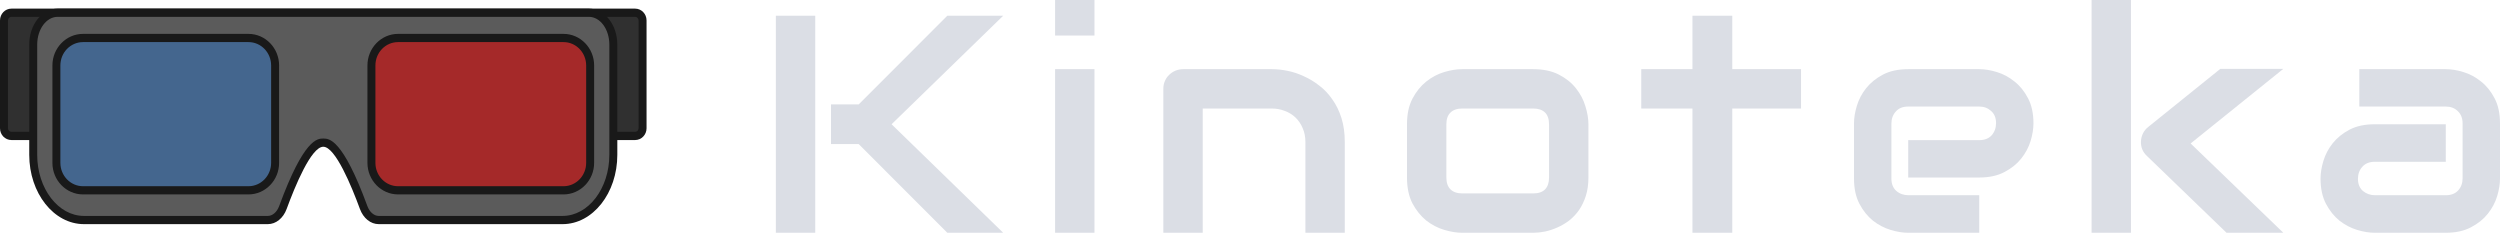 <svg width="290" height="27" viewBox="0 0 290 27" fill="none" xmlns="http://www.w3.org/2000/svg">
<path d="M48.975 15.769C48.471 14.646 47.838 13.701 47.047 12.885C43.85 10.678 40.289 9.588 36.392 9.588C33.958 9.588 31.474 10.017 29.008 10.864C26.982 11.903 25.734 13.417 24.943 15.768H1.325C0.849 15.768 0.461 15.369 0.461 14.878V2.366C0.461 1.876 0.849 1.476 1.325 1.476H73.673C74.15 1.476 74.537 1.876 74.537 2.366V14.878C74.537 15.369 74.15 15.768 73.673 15.768H48.975V15.769Z" fill="#303030"/>
<path d="M73.673 1.953C73.894 1.953 74.075 2.139 74.075 2.366V14.879C74.075 15.107 73.894 15.292 73.673 15.292H49.267C48.761 14.239 48.139 13.336 47.374 12.549L47.309 12.482L47.234 12.43C44.03 10.229 40.382 9.112 36.393 9.112C33.909 9.112 31.376 9.549 28.863 10.413L28.801 10.434L28.742 10.464C26.275 11.735 25.195 13.707 24.619 15.292H1.326C1.105 15.292 0.924 15.107 0.924 14.879V2.366C0.924 2.139 1.105 1.953 1.326 1.953H73.673ZM73.673 1H1.326C0.594 1 0 1.612 0 2.366V14.879C0 15.633 0.594 16.245 1.326 16.245H25.278C25.898 14.236 26.925 12.466 29.155 11.317C31.452 10.528 33.909 10.065 36.392 10.065C39.904 10.065 43.471 10.989 46.721 13.223C47.604 14.134 48.219 15.156 48.676 16.245H73.674C74.406 16.245 75 15.633 75 14.879V2.366C74.999 1.612 74.406 1 73.673 1Z" fill="#191919"/>
<path d="M32.6 3.552H5.044V22.765H32.6V3.552Z" fill="#44668E"/>
<path d="M69.549 3.552H41.993V22.765H69.549V3.552Z" fill="#A52929"/>
<path d="M43.931 25.524C43.193 25.524 42.506 24.953 42.181 24.069C39.42 16.545 37.974 16.545 37.499 16.545C37.025 16.545 35.579 16.545 32.818 24.069C32.493 24.953 31.807 25.524 31.068 25.524H9.742C6.496 25.524 3.854 22.13 3.854 17.959V5.168C3.854 3.133 5.124 1.476 6.684 1.476H68.316C69.876 1.476 71.146 3.133 71.146 5.168V17.959C71.146 22.13 68.504 25.524 65.258 25.524H43.931ZM46.177 4.407C44.472 4.407 43.085 5.836 43.085 7.593V18.89C43.085 20.648 44.472 22.077 46.177 22.077H65.366C67.071 22.077 68.457 20.648 68.457 18.89V7.593C68.457 5.836 67.071 4.407 65.366 4.407H46.177ZM9.633 4.407C7.929 4.407 6.542 5.836 6.542 7.593V18.89C6.542 20.648 7.929 22.077 9.633 22.077H28.822C30.527 22.077 31.914 20.648 31.914 18.89V7.593C31.914 5.836 30.527 4.407 28.822 4.407H9.633Z" fill="#5B5B5B"/>
<path d="M68.316 1.953C69.621 1.953 70.683 3.396 70.683 5.168V5.992V9.93V17.959C70.683 21.867 68.249 25.047 65.257 25.047H43.931C43.387 25.047 42.87 24.597 42.614 23.901C39.74 16.07 38.17 16.07 37.499 16.07C36.829 16.07 35.26 16.07 32.385 23.901C32.13 24.597 31.612 25.047 31.068 25.047H9.742C6.751 25.047 4.316 21.867 4.316 17.959V9.93V5.992V5.168C4.316 3.396 5.378 1.953 6.683 1.953H7.334H67.663H68.316ZM46.177 22.553H65.366C67.326 22.553 68.92 20.911 68.92 18.89V7.593C68.92 5.573 67.326 3.93 65.366 3.93H46.177C44.217 3.93 42.623 5.573 42.623 7.593V18.89C42.623 20.91 44.218 22.553 46.177 22.553ZM9.633 22.553H28.822C30.782 22.553 32.376 20.911 32.376 18.89V7.593C32.376 5.573 30.782 3.93 28.822 3.93H9.633C7.673 3.93 6.08 5.573 6.08 7.593V18.89C6.08 20.91 7.673 22.553 9.633 22.553ZM68.316 1H67.665H7.335H6.684C4.866 1 3.392 2.866 3.392 5.168V5.992V9.93V17.959C3.392 22.4 6.236 26 9.743 26H31.069C32.007 26 32.855 25.316 33.251 24.238C34.21 21.623 36.098 17.023 37.501 17.023C38.903 17.023 40.791 21.624 41.75 24.238C42.146 25.316 42.994 26 43.932 26H65.258C68.765 26 71.609 22.4 71.609 17.959V9.93V5.992V5.168C71.608 2.867 70.133 1 68.316 1ZM46.177 21.601C44.724 21.601 43.548 20.387 43.548 18.89V7.593C43.548 6.096 44.724 4.883 46.177 4.883H65.366C66.818 4.883 67.995 6.096 67.995 7.593V18.89C67.995 20.387 66.818 21.601 65.366 21.601H46.177ZM9.633 21.601C8.181 21.601 7.004 20.387 7.004 18.89V7.593C7.004 6.096 8.181 4.883 9.633 4.883H28.822C30.275 4.883 31.451 6.096 31.451 7.593V18.89C31.451 20.387 30.275 21.601 28.822 21.601H9.633Z" fill="#191919"/>
<path d="M116.369 27H109.887L99.609 16.713H96.395V12.113H99.609L109.887 1.826H116.369L103.422 14.413L116.369 27ZM94.568 27H90V1.826H94.568V27Z" fill="#DBDEE5"/>
<path d="M126.959 4.125H122.391V0H126.959V4.125ZM126.959 27H122.391V8.023H126.959V27Z" fill="#DBDEE5"/>
<path d="M155.994 27H151.427V16.467C151.427 15.87 151.321 15.338 151.111 14.869C150.912 14.389 150.636 13.98 150.285 13.64C149.934 13.301 149.518 13.044 149.038 12.868C148.569 12.681 148.06 12.587 147.509 12.587H139.516V27H134.948V10.287C134.948 9.971 135.007 9.679 135.124 9.41C135.241 9.129 135.405 8.889 135.616 8.69C135.827 8.479 136.073 8.315 136.354 8.198C136.635 8.081 136.934 8.023 137.25 8.023H147.544C148.118 8.023 148.721 8.087 149.354 8.216C149.998 8.345 150.63 8.555 151.251 8.848C151.884 9.129 152.481 9.492 153.043 9.936C153.617 10.369 154.121 10.902 154.554 11.534C154.999 12.154 155.35 12.874 155.608 13.693C155.866 14.512 155.994 15.437 155.994 16.467V27Z" fill="#DBDEE5"/>
<path d="M184.257 20.592C184.257 21.377 184.158 22.084 183.959 22.716C183.759 23.337 183.496 23.887 183.168 24.367C182.84 24.835 182.459 25.239 182.026 25.578C181.593 25.906 181.136 26.175 180.656 26.386C180.187 26.596 179.707 26.754 179.215 26.86C178.735 26.953 178.278 27 177.845 27H169.606C168.973 27 168.282 26.889 167.533 26.666C166.783 26.444 166.086 26.081 165.442 25.578C164.81 25.063 164.277 24.402 163.844 23.594C163.422 22.775 163.211 21.774 163.211 20.592V14.413C163.211 13.242 163.422 12.254 163.844 11.446C164.277 10.627 164.81 9.966 165.442 9.462C166.086 8.947 166.783 8.579 167.533 8.356C168.282 8.134 168.973 8.023 169.606 8.023H177.845C179.016 8.023 180.012 8.233 180.831 8.655C181.651 9.076 182.313 9.609 182.817 10.252C183.32 10.884 183.683 11.575 183.906 12.324C184.14 13.073 184.257 13.769 184.257 14.413V20.592ZM179.69 14.448C179.69 13.816 179.531 13.348 179.215 13.044C178.899 12.739 178.442 12.587 177.845 12.587H169.641C169.032 12.587 168.569 12.745 168.253 13.061C167.937 13.365 167.779 13.816 167.779 14.413V20.592C167.779 21.189 167.937 21.646 168.253 21.962C168.569 22.278 169.032 22.436 169.641 22.436H177.845C178.466 22.436 178.928 22.278 179.233 21.962C179.537 21.646 179.69 21.189 179.69 20.592V14.448Z" fill="#DBDEE5"/>
<path d="M208.919 12.587H200.943V27H196.323V12.587H190.385V8.023H196.323V1.826H200.943V8.023H208.919V12.587Z" fill="#DBDEE5"/>
<path d="M235.881 14.307C235.881 14.94 235.77 15.624 235.548 16.361C235.325 17.087 234.962 17.766 234.458 18.398C233.966 19.018 233.316 19.539 232.508 19.96C231.712 20.382 230.74 20.592 229.592 20.592H221.353V16.256H229.592C230.213 16.256 230.693 16.069 231.033 15.694C231.372 15.308 231.542 14.834 231.542 14.272C231.542 13.676 231.349 13.207 230.962 12.868C230.588 12.529 230.131 12.359 229.592 12.359H221.353C220.732 12.359 220.252 12.552 219.912 12.938C219.573 13.313 219.403 13.781 219.403 14.343V20.715C219.403 21.324 219.59 21.798 219.965 22.137C220.352 22.477 220.826 22.646 221.388 22.646H229.592V27H221.353C220.72 27 220.035 26.889 219.297 26.666C218.571 26.444 217.892 26.087 217.26 25.596C216.639 25.092 216.118 24.443 215.696 23.647C215.274 22.839 215.064 21.862 215.064 20.715V14.307C215.064 13.676 215.175 12.997 215.397 12.271C215.62 11.534 215.977 10.855 216.469 10.235C216.973 9.603 217.623 9.076 218.419 8.655C219.227 8.233 220.205 8.023 221.353 8.023H229.592C230.225 8.023 230.904 8.134 231.63 8.356C232.368 8.579 233.047 8.941 233.668 9.445C234.3 9.936 234.827 10.586 235.249 11.393C235.67 12.189 235.881 13.161 235.881 14.307Z" fill="#DBDEE5"/>
<path d="M264.864 27H258.276L249.071 18.117C248.556 17.649 248.316 17.064 248.351 16.361C248.374 16.034 248.456 15.729 248.597 15.449C248.749 15.156 248.954 14.91 249.212 14.711L257.556 7.988H264.864L254.113 16.642L264.864 27ZM247.191 27H242.624V0H247.191V27Z" fill="#DBDEE5"/>
<path d="M290 20.715C290 21.347 289.889 22.032 289.666 22.769C289.444 23.495 289.081 24.174 288.577 24.806C288.085 25.426 287.435 25.947 286.627 26.368C285.831 26.789 284.859 27 283.711 27H275.472C274.839 27 274.154 26.889 273.416 26.666C272.69 26.444 272.011 26.087 271.378 25.596C270.758 25.092 270.236 24.443 269.815 23.647C269.393 22.839 269.182 21.862 269.182 20.715C269.182 20.083 269.294 19.399 269.516 18.661C269.739 17.924 270.096 17.245 270.588 16.625C271.091 15.993 271.741 15.466 272.538 15.045C273.346 14.623 274.324 14.413 275.472 14.413H283.711V18.767H275.472C274.851 18.767 274.371 18.96 274.031 19.346C273.691 19.72 273.522 20.189 273.522 20.75C273.522 21.347 273.715 21.815 274.101 22.155C274.5 22.482 274.968 22.646 275.507 22.646H283.711C284.332 22.646 284.812 22.459 285.151 22.084C285.491 21.71 285.661 21.242 285.661 20.68V14.307C285.661 13.711 285.473 13.237 285.099 12.886C284.736 12.534 284.273 12.359 283.711 12.359H273.68V8.023H283.711C284.343 8.023 285.023 8.134 285.749 8.356C286.486 8.579 287.166 8.941 287.786 9.445C288.419 9.936 288.946 10.586 289.368 11.393C289.789 12.189 290 13.161 290 14.307V20.715Z" fill="#DBDEE5"/>
</svg>
